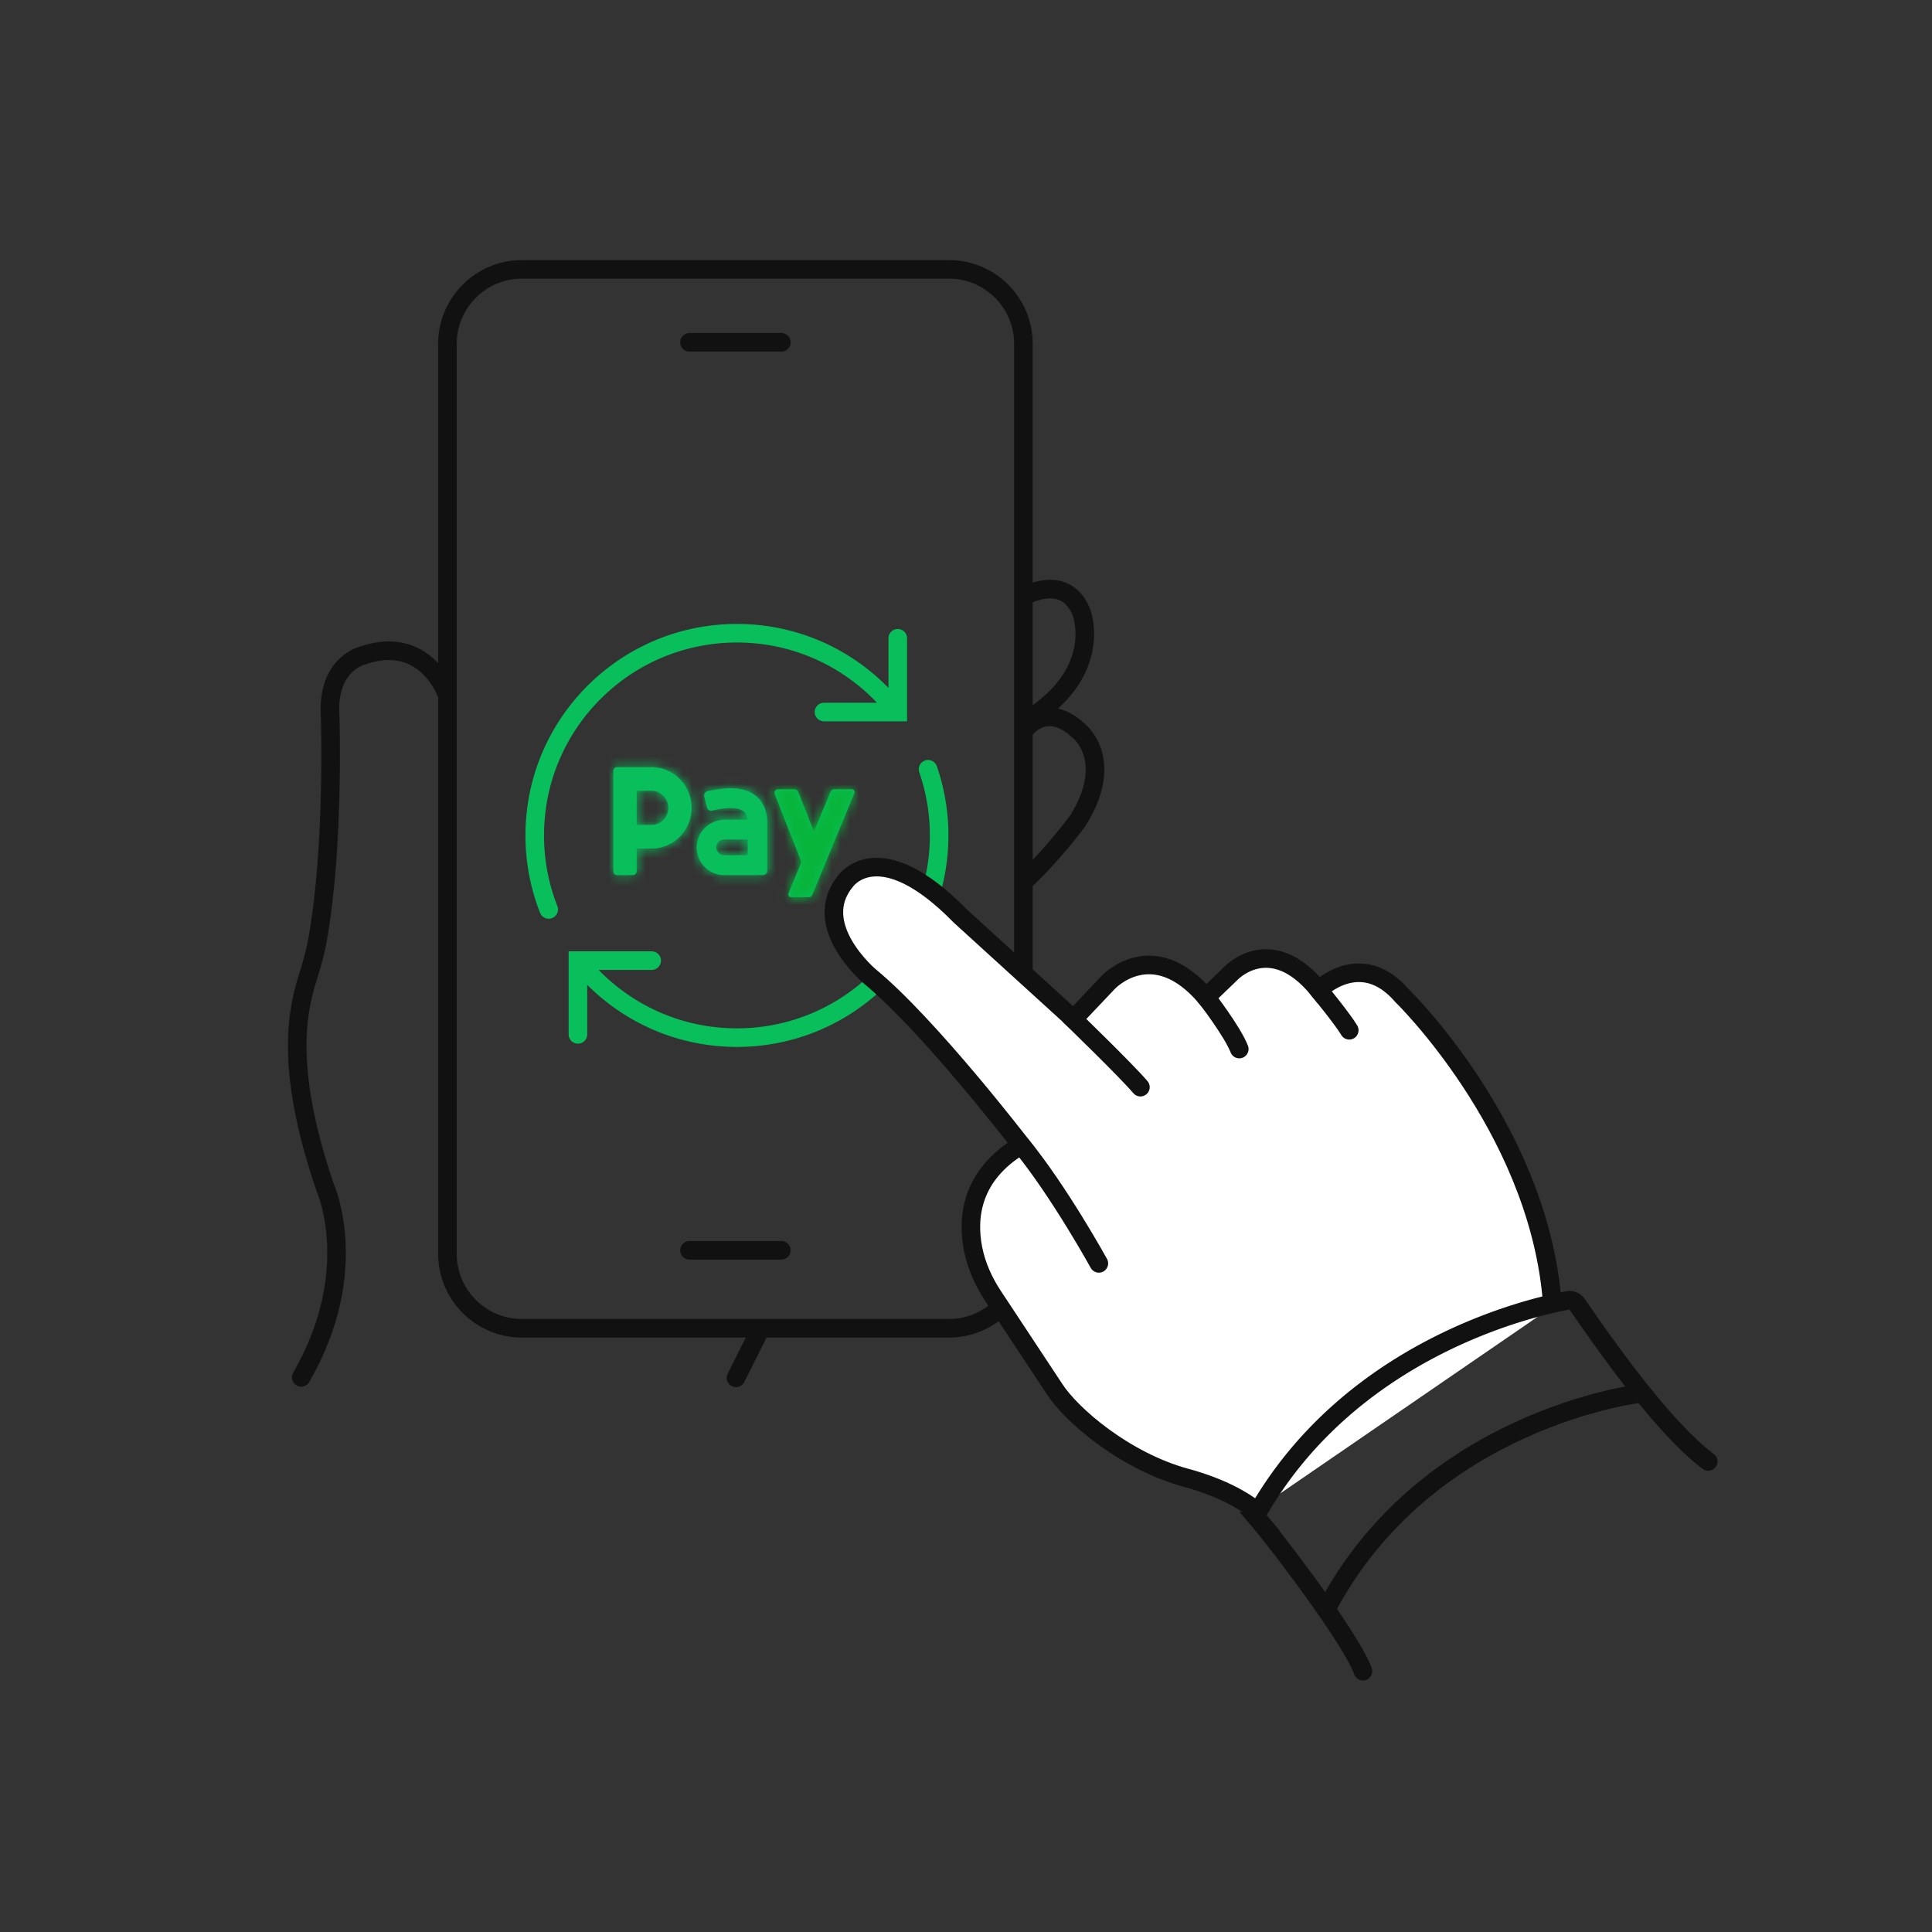 <svg xmlns="http://www.w3.org/2000/svg" xmlns:xlink="http://www.w3.org/1999/xlink" width="208" height="208" viewBox="0 0 208 208">
    <rect x="0" y="0" width="208" height="208" fill="#333333" stroke="none"/>
    <defs>
        <path id="a" d="M1.167 1.272a.477.477 0 0 0-.347.582l.29 1.149a.472.472 0 0 0 .561.345c2.088-.481 2.995-.231 3.387.079.093.073.345.276.417.895H3.054C1.489 4.322.12 5.518.015 7.102-.099 8.84 1.261 10.29 2.95 10.29h4.183a.472.472 0 0 0 .469-.476V4.676c0-1.612-.681-2.487-1.252-2.936-.758-.597-1.719-.8-2.7-.8-.854 0-1.721.153-2.483.332zm.964 6.203a.847.847 0 0 1 .819-1.017h2.545v1.696H2.984c-.405 0-.775-.276-.853-.679z"/>
        <path id="c" d="M6.836.049c-.19 0-.36.114-.433.292L4.632 4.62 2.943.348a.466.466 0 0 0-.435-.299H.759a.39.39 0 0 0-.357.534l2.882 7.293-1.395 3.373a.302.302 0 0 0 .276.419h1.927a.382.382 0 0 0 .354-.236L8.983.469a.303.303 0 0 0-.275-.42H6.836z"/>
        <path id="e" d="M.428.671a.398.398 0 0 0-.395.401V11.89c0 .22.178.4.395.4h1.717a.4.4 0 0 0 .397-.4V9.438h1.595c2.387 0 4.322-1.963 4.322-4.384 0-2.421-1.935-4.383-4.322-4.383H.428zm2.114 2.544h1.595c1.002 0 1.814.824 1.814 1.839 0 1.016-.812 1.84-1.814 1.84H2.542V3.215z"/>
    </defs>
    <g fill="none" fill-rule="evenodd">
        <path stroke="#111" stroke-linecap="round" stroke-width="2" d="M102.181 143.003h-46.01c-4.4 0-8-3.6-8-8V37c0-4.4 3.6-8 8-8h46.01c4.4 0 8 3.6 8 8v98.003c0 4.4-3.6 8-8 8zM74.234 36.853h9.884M74.234 134.609h9.884"/>
        <path fill="#08BF5B" d="M77.95 90.378h2.546v1.696h-2.512c-.404 0-.775-.277-.852-.679a.845.845 0 0 1 .819-1.017m0 3.832h4.183a.472.472 0 0 0 .468-.476v-5.138c0-1.612-.68-2.487-1.252-2.937-1.417-1.116-3.545-.852-5.182-.467a.477.477 0 0 0-.348.582l.29 1.148a.47.47 0 0 0 .56.345c2.09-.48 2.996-.23 3.388.08.093.073.345.276.417.895h-2.42c-1.566 0-2.935 1.196-3.04 2.78-.114 1.737 1.247 3.188 2.936 3.188"/>
        <g transform="translate(75 83.92)">
            <mask id="b" fill="#fff">
                <use xlink:href="#a"/>
            </mask>
            <path fill="#08BF5B" d="M-3.296 13.595h14.203V-2.364H-3.296z" mask="url(#b)"/>
        </g>
        <path fill="#08BF5B" d="M86.285 92.796l-1.396 3.372c-.082.2.062.42.276.42h1.928a.38.38 0 0 0 .353-.237l4.537-10.962a.303.303 0 0 0-.275-.42h-1.872c-.19 0-.36.115-.433.291l-1.771 4.28-1.69-4.272a.466.466 0 0 0-.433-.299h-1.75a.39.39 0 0 0-.356.534l2.882 7.293z"/>
        <g transform="translate(83 84.92)">
            <mask id="d" fill="#fff">
                <use xlink:href="#c"/>
            </mask>
            <path fill="#07B53B" d="M-2.929 14.973h15.24V-3.256h-15.24z" mask="url(#d)"/>
        </g>
        <path fill="#08BF5B" d="M68.541 85.135h1.597c1.002 0 1.813.824 1.813 1.84 0 1.015-.811 1.84-1.813 1.84h-1.596v-3.68zM66.43 94.21h1.716a.399.399 0 0 0 .397-.4v-2.452h1.596c2.385 0 4.321-1.963 4.321-4.384 0-2.42-1.936-4.383-4.322-4.383h-3.709a.398.398 0 0 0-.396.4V93.81c0 .222.178.401.396.401z"/>
        <g transform="translate(66 81.92)">
            <mask id="f" fill="#fff">
                <use xlink:href="#e"/>
            </mask>
            <path fill="#08BF5B" d="M-3.272 15.595h15.036V-2.634H-3.272z" mask="url(#f)"/>
        </g>
        <g>
            <path stroke="#08BF5B" stroke-linecap="round" stroke-width="2" d="M59.074 97.91a21.708 21.708 0 0 1-1.504-7.967c0-12.022 9.746-21.77 21.769-21.77 6.81 0 12.89 3.129 16.882 8.027M99.915 82.819a21.729 21.729 0 0 1 1.192 7.124c0 12.023-9.746 21.769-21.768 21.769-6.863 0-12.985-3.176-16.975-8.138"/>
            <path stroke="#08BF5B" stroke-linecap="round" stroke-width="2" d="M88.71 76.659h7.943v-7.943M70.16 103.421H62.22v7.943"/>
            <path stroke="#111" stroke-linecap="round" stroke-width="2" d="M48.002 74.492s-2.303-6.228-8.937-3.926c0 0-3.925.857-3.52 6.634 0 0 .46 14.041-1.378 24.084-.223 1.216-.547 2.402-.917 3.582-1.07 3.407-2.848 9.471 1.753 22.973 0 0 4.062 8.936-2.572 20.445M110.283 64.177s4.435-2.57 6.148 1.764c0 0 2.47 6.249-5.544 11.39"/>
            <path stroke="#111" stroke-linecap="round" stroke-width="2" d="M110.237 78.67s2.303-3.384 5.936.045c0 0 3.974 3.14-.165 9.684 0 0-2.521 3.438-5.438 6.188M81.684 143.454l-2.447 4.882"/>
            <path fill="#FFF" d="M167.149 140.665l-.11-1.268c-1.79-18.3-16.113-32.224-16.113-32.224-4.445-5.128-8.951-.597-8.951-.597-5.172-6.365-9.448-1.79-9.448-1.79l-2.686 2.586c-5.768-6.764-10.543-1.592-10.543-1.592l-3.728 3.932-12.185-11.092c-8.753-8.952-12.333-3.78-12.333-3.78-3.978 4.774 2.601 10.288 2.601 10.288 6.417 5.292 16.297 18.157 16.297 18.157-5.454 3.249-5.831 7.852-5.198 11.123.355 1.84 1.138 3.57 2.171 5.135l6.607 9.999c1.79 2.785 7.558 7.758 14.123 9.548 3.794 1.035 6.146 2.406 7.543 3.503"/>
            <path stroke="#111" stroke-width="2" d="M167.149 140.665l-.11-1.268c-1.79-18.3-16.113-32.224-16.113-32.224-4.445-5.128-8.951-.597-8.951-.597-5.172-6.365-9.448-1.79-9.448-1.79l-2.686 2.586c-5.768-6.764-10.543-1.592-10.543-1.592l-3.728 3.932-12.185-11.092c-8.753-8.952-12.333-3.78-12.333-3.78-3.978 4.774 2.601 10.288 2.601 10.288 6.417 5.292 16.297 18.157 16.297 18.157-5.454 3.249-5.831 7.852-5.198 11.123.355 1.84 1.138 3.57 2.171 5.135l6.607 9.999c1.79 2.785 7.558 7.758 14.123 9.548 3.794 1.035 6.146 2.406 7.543 3.503"/>
            <path fill="#FFF" d="M118.304 136.016s-4.276-7.762-8.354-12.73"/>
            <path stroke="#111" stroke-linecap="round" stroke-width="2" d="M118.304 136.016s-4.276-7.762-8.354-12.73"/>
            <path fill="#FFF" d="M115.262 109.451s6.05 5.855 7.516 7.594"/>
            <path stroke="#111" stroke-linecap="round" stroke-width="2" d="M115.262 109.451s6.05 5.855 7.516 7.594"/>
            <path fill="#FFF" d="M129.841 107.371c.1.1 2.858 3.706 3.58 5.57"/>
            <path stroke="#111" stroke-linecap="round" stroke-width="2" d="M129.841 107.371c.1.1 2.858 3.706 3.58 5.57"/>
            <g>
                <path fill="#FFF" d="M141.975 106.576s2.591 3.15 3.287 4.344"/>
                <path stroke="#111" stroke-linecap="round" stroke-width="2" d="M141.975 106.576s2.591 3.15 3.287 4.344"/>
            </g>
            <path stroke="#111" stroke-linecap="round" stroke-width="2" d="M146.737 179.92c-1.312-3.586-9.244-13.932-11.124-16.138a1.012 1.012 0 0 1-.105-1.16c10.222-17.626 29.562-21.94 33.284-22.621a.985.985 0 0 1 .986.404c1.794 2.534 8.709 12.848 14.125 16.932"/>
            <path stroke="#111" stroke-width="2" d="M176.698 150.004s-23.147 2.628-33.964 23.35"/>
        </g>
    </g>
</svg>
